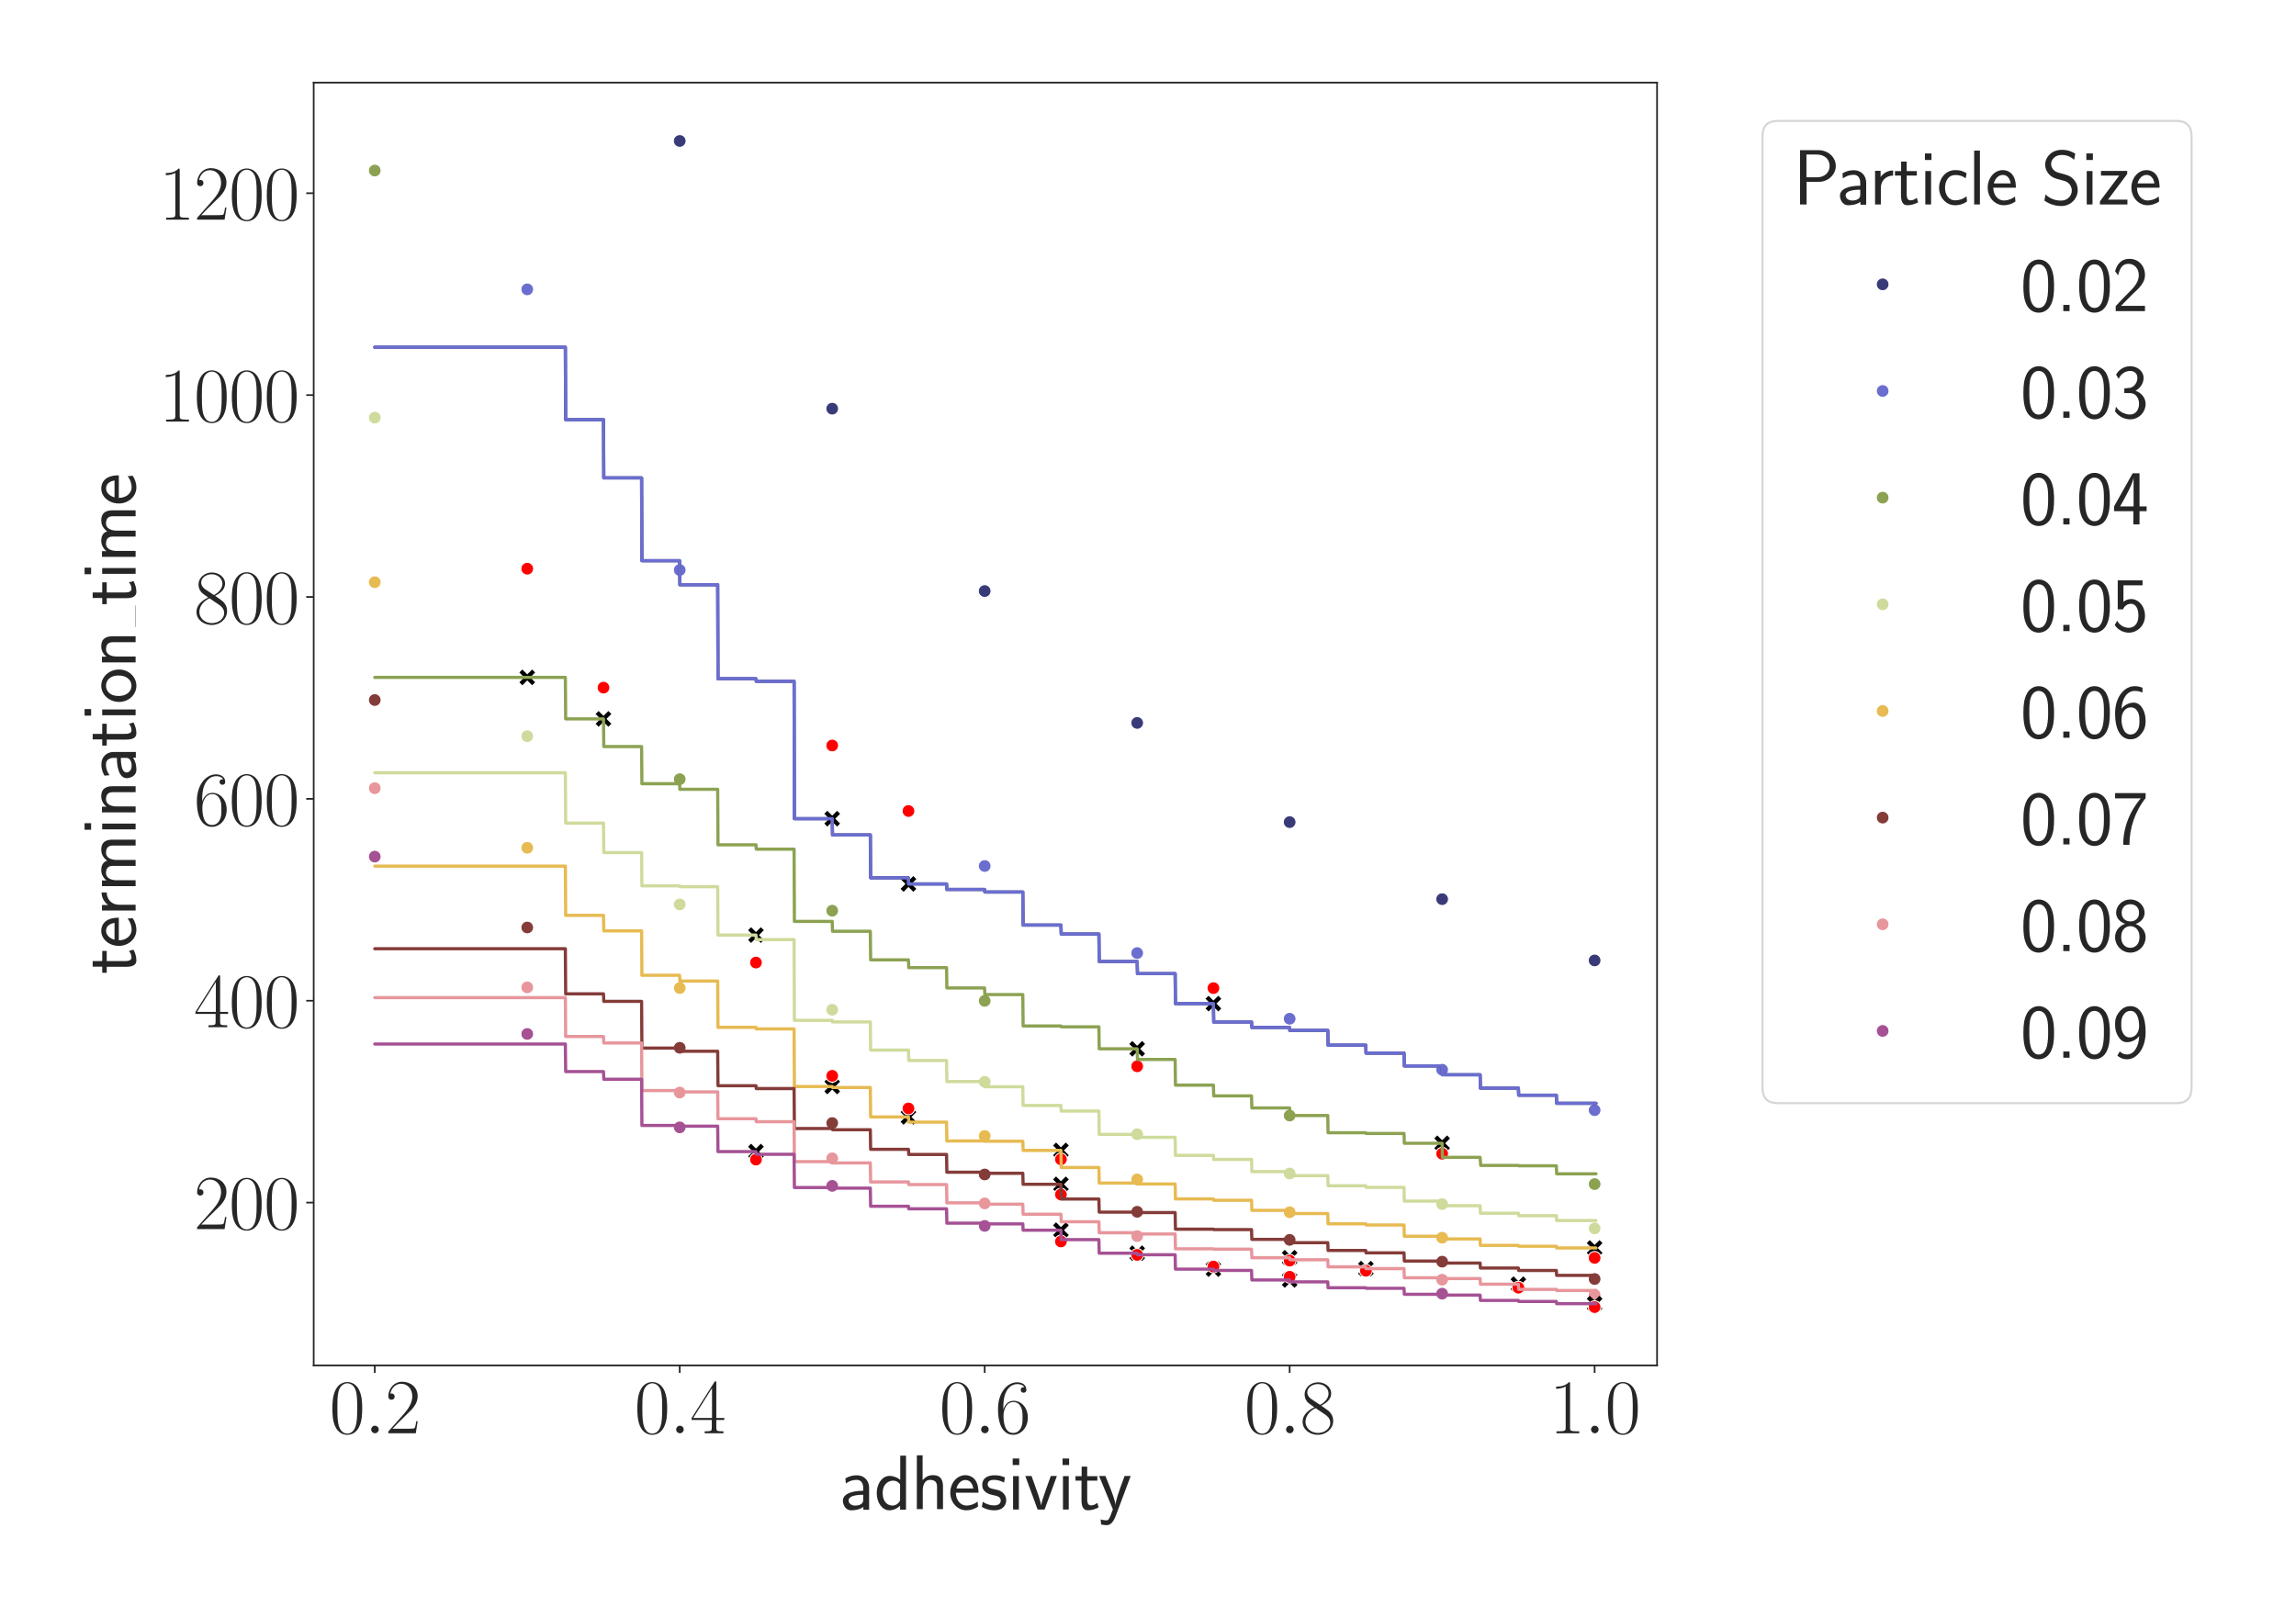 <?xml version="1.0" encoding="utf-8" standalone="no"?>
<!DOCTYPE svg PUBLIC "-//W3C//DTD SVG 1.1//EN"
  "http://www.w3.org/Graphics/SVG/1.1/DTD/svg11.dtd">
<svg xmlns:xlink="http://www.w3.org/1999/xlink" width="1080pt" height="756pt" viewBox="0 0 1080 756" xmlns="http://www.w3.org/2000/svg" version="1.1">
 <defs>
  <style type="text/css">*{stroke-linejoin: round; stroke-linecap: butt}</style>
 </defs>
 <g id="figure_1">
  <g id="patch_1">
   <path d="M 0 756 
L 1080 756 
L 1080 0 
L 0 0 
z
" style="fill: #ffffff"/>
  </g>
  <g id="axes_1">
   <g id="patch_2">
    <path d="M 147.557 642.355 
L 779.451 642.355 
L 779.451 38.88 
L 147.557 38.88 
z
" style="fill: #ffffff"/>
   </g>
   <g id="matplotlib.axis_1">
    <g id="xtick_1">
     <g id="line2d_1">
      <defs>
       <path id="ma4c29bf458" d="M 0 0 
L 0 3.5 
" style="stroke: #262626; stroke-width: 0.8"/>
      </defs>
      <g>
       <use xlink:href="#ma4c29bf458" x="176.279" y="642.355" style="fill: #262626; stroke: #262626; stroke-width: 0.8"/>
      </g>
     </g>
     <g id="text_1">
      <!-- $\mathdefault{0.2}$ -->
      <g style="fill: #262626" transform="translate(154.953 674.261) scale(0.36 -0.36)">
       <defs>
        <path id="CMR17-30" d="M 2688 2025 
C 2688 2416 2682 3080 2413 3591 
C 2176 4039 1798 4198 1466 4198 
C 1158 4198 768 4058 525 3597 
C 269 3118 243 2524 243 2025 
C 243 1661 250 1106 448 619 
C 723 -39 1216 -128 1466 -128 
C 1760 -128 2208 -7 2470 600 
C 2662 1042 2688 1559 2688 2025 
z
M 1466 -26 
C 1056 -26 813 325 723 812 
C 653 1188 653 1738 653 2096 
C 653 2588 653 2997 736 3387 
C 858 3929 1216 4096 1466 4096 
C 1728 4096 2067 3923 2189 3400 
C 2272 3036 2278 2607 2278 2096 
C 2278 1680 2278 1169 2202 792 
C 2067 95 1690 -26 1466 -26 
z
" transform="scale(0.016)"/>
        <path id="CMMI12-3a" d="M 1178 307 
C 1178 492 1024 619 870 619 
C 685 619 557 466 557 313 
C 557 128 710 0 864 0 
C 1050 0 1178 153 1178 307 
z
" transform="scale(0.016)"/>
        <path id="CMR17-32" d="M 2669 989 
L 2554 989 
C 2490 536 2438 459 2413 420 
C 2381 369 1920 369 1830 369 
L 602 369 
C 832 619 1280 1072 1824 1597 
C 2214 1967 2669 2402 2669 3035 
C 2669 3790 2067 4224 1395 4224 
C 691 4224 262 3604 262 3030 
C 262 2780 448 2748 525 2748 
C 589 2748 781 2787 781 3010 
C 781 3207 614 3264 525 3264 
C 486 3264 448 3258 422 3245 
C 544 3790 915 4058 1306 4058 
C 1862 4058 2227 3617 2227 3035 
C 2227 2479 1901 2000 1536 1584 
L 262 146 
L 262 0 
L 2515 0 
L 2669 989 
z
" transform="scale(0.016)"/>
       </defs>
       <use xlink:href="#CMR17-30" transform="scale(0.996)"/>
       <use xlink:href="#CMMI12-3a" transform="translate(45.69 0) scale(0.996)"/>
       <use xlink:href="#CMR17-32" transform="translate(72.788 0) scale(0.996)"/>
      </g>
     </g>
    </g>
    <g id="xtick_2">
     <g id="line2d_2">
      <g>
       <use xlink:href="#ma4c29bf458" x="319.73" y="642.355" style="fill: #262626; stroke: #262626; stroke-width: 0.8"/>
      </g>
     </g>
     <g id="text_2">
      <!-- $\mathdefault{0.4}$ -->
      <g style="fill: #262626" transform="translate(298.404 674.261) scale(0.36 -0.36)">
       <defs>
        <path id="CMR17-34" d="M 2150 4122 
C 2150 4256 2144 4256 2029 4256 
L 128 1254 
L 128 1088 
L 1779 1088 
L 1779 457 
C 1779 224 1766 160 1318 160 
L 1197 160 
L 1197 0 
C 1402 0 1747 0 1965 0 
C 2182 0 2528 0 2733 0 
L 2733 160 
L 2611 160 
C 2163 160 2150 224 2150 457 
L 2150 1088 
L 2803 1088 
L 2803 1254 
L 2150 1254 
L 2150 4122 
z
M 1798 3703 
L 1798 1254 
L 256 1254 
L 1798 3703 
z
" transform="scale(0.016)"/>
       </defs>
       <use xlink:href="#CMR17-30" transform="scale(0.996)"/>
       <use xlink:href="#CMMI12-3a" transform="translate(45.69 0) scale(0.996)"/>
       <use xlink:href="#CMR17-34" transform="translate(72.788 0) scale(0.996)"/>
      </g>
     </g>
    </g>
    <g id="xtick_3">
     <g id="line2d_3">
      <g>
       <use xlink:href="#ma4c29bf458" x="463.181" y="642.355" style="fill: #262626; stroke: #262626; stroke-width: 0.8"/>
      </g>
     </g>
     <g id="text_3">
      <!-- $\mathdefault{0.6}$ -->
      <g style="fill: #262626" transform="translate(441.855 674.261) scale(0.36 -0.36)">
       <defs>
        <path id="CMR17-36" d="M 678 2176 
C 678 3690 1395 4032 1811 4032 
C 1946 4032 2272 4009 2400 3776 
C 2298 3776 2106 3776 2106 3553 
C 2106 3381 2246 3323 2336 3323 
C 2394 3323 2566 3348 2566 3560 
C 2566 3954 2246 4179 1805 4179 
C 1043 4179 243 3390 243 1984 
C 243 253 966 -128 1478 -128 
C 2099 -128 2688 427 2688 1283 
C 2688 2081 2170 2662 1517 2662 
C 1126 2662 838 2407 678 1960 
L 678 2176 
z
M 1478 25 
C 691 25 691 1200 691 1436 
C 691 1896 909 2560 1504 2560 
C 1613 2560 1926 2560 2138 2120 
C 2253 1870 2253 1609 2253 1289 
C 2253 944 2253 690 2118 434 
C 1978 171 1773 25 1478 25 
z
" transform="scale(0.016)"/>
       </defs>
       <use xlink:href="#CMR17-30" transform="scale(0.996)"/>
       <use xlink:href="#CMMI12-3a" transform="translate(45.69 0) scale(0.996)"/>
       <use xlink:href="#CMR17-36" transform="translate(72.788 0) scale(0.996)"/>
      </g>
     </g>
    </g>
    <g id="xtick_4">
     <g id="line2d_4">
      <g>
       <use xlink:href="#ma4c29bf458" x="606.632" y="642.355" style="fill: #262626; stroke: #262626; stroke-width: 0.8"/>
      </g>
     </g>
     <g id="text_4">
      <!-- $\mathdefault{0.8}$ -->
      <g style="fill: #262626" transform="translate(585.306 674.261) scale(0.36 -0.36)">
       <defs>
        <path id="CMR17-38" d="M 1741 2264 
C 2144 2467 2554 2773 2554 3263 
C 2554 3841 1990 4179 1472 4179 
C 890 4179 378 3759 378 3180 
C 378 3021 416 2747 666 2505 
C 730 2442 998 2251 1171 2130 
C 883 1983 211 1634 211 934 
C 211 279 838 -128 1459 -128 
C 2144 -128 2720 362 2720 1010 
C 2720 1590 2330 1857 2074 2029 
L 1741 2264 
z
M 902 2822 
C 851 2854 595 3051 595 3351 
C 595 3739 998 4032 1459 4032 
C 1965 4032 2336 3676 2336 3262 
C 2336 2669 1670 2331 1638 2331 
C 1632 2331 1626 2331 1574 2370 
L 902 2822 
z
M 2080 1519 
C 2176 1449 2483 1240 2483 851 
C 2483 381 2010 25 1472 25 
C 890 25 448 438 448 940 
C 448 1443 838 1862 1280 2060 
L 2080 1519 
z
" transform="scale(0.016)"/>
       </defs>
       <use xlink:href="#CMR17-30" transform="scale(0.996)"/>
       <use xlink:href="#CMMI12-3a" transform="translate(45.69 0) scale(0.996)"/>
       <use xlink:href="#CMR17-38" transform="translate(72.788 0) scale(0.996)"/>
      </g>
     </g>
    </g>
    <g id="xtick_5">
     <g id="line2d_5">
      <g>
       <use xlink:href="#ma4c29bf458" x="750.083" y="642.355" style="fill: #262626; stroke: #262626; stroke-width: 0.8"/>
      </g>
     </g>
     <g id="text_5">
      <!-- $\mathdefault{1.0}$ -->
      <g style="fill: #262626" transform="translate(728.757 674.261) scale(0.36 -0.36)">
       <defs>
        <path id="CMR17-31" d="M 1702 4058 
C 1702 4192 1696 4192 1606 4192 
C 1357 3916 979 3827 621 3827 
C 602 3827 570 3827 563 3808 
C 557 3795 557 3782 557 3648 
C 755 3648 1088 3686 1344 3839 
L 1344 461 
C 1344 236 1331 160 781 160 
L 589 160 
L 589 0 
C 896 0 1216 0 1523 0 
C 1830 0 2150 0 2458 0 
L 2458 160 
L 2266 160 
C 1715 160 1702 230 1702 458 
L 1702 4058 
z
" transform="scale(0.016)"/>
       </defs>
       <use xlink:href="#CMR17-31" transform="scale(0.996)"/>
       <use xlink:href="#CMMI12-3a" transform="translate(45.69 0) scale(0.996)"/>
       <use xlink:href="#CMR17-30" transform="translate(72.788 0) scale(0.996)"/>
      </g>
     </g>
    </g>
    <g id="text_6">
     <!-- adhesivity -->
     <g style="fill: #262626" transform="translate(395.019 710.144) scale(0.36 -0.36)">
      <defs>
       <path id="CMSS17-61" d="M 2406 1791 
C 2406 2392 1978 2808 1402 2808 
C 1120 2808 813 2757 461 2553 
L 499 2135 
C 659 2248 934 2432 1395 2432 
C 1722 2432 1920 2180 1920 1782 
L 1920 1536 
C 896 1536 256 1238 256 726 
C 256 461 416 -64 947 -64 
C 1043 -64 1562 -64 1933 217 
L 1933 -19 
L 2406 -19 
L 2406 1791 
z
M 1920 816 
C 1920 701 1920 548 1728 434 
C 1562 325 1350 325 1261 325 
C 941 325 723 511 723 744 
C 723 1211 1722 1211 1920 1211 
L 1920 816 
z
" transform="scale(0.016)"/>
       <path id="CMSS17-64" d="M 2611 4416 
L 2138 4416 
L 2138 2438 
C 1939 2603 1613 2756 1254 2756 
C 672 2756 211 2131 211 1347 
C 211 562 666 -64 1235 -64 
C 1677 -64 1971 172 2125 306 
L 2125 -13 
L 2611 -13 
L 2611 4416 
z
M 2125 836 
C 2125 747 2125 653 1926 482 
C 1798 375 1645 325 1498 325 
C 1152 325 698 576 698 1340 
C 698 2134 1210 2368 1562 2368 
C 1798 2368 1990 2254 2125 2065 
L 2125 836 
z
" transform="scale(0.016)"/>
       <path id="CMSS17-68" d="M 2618 1891 
C 2618 2292 2522 2820 1798 2820 
C 1395 2820 1133 2623 947 2407 
L 947 4448 
L 474 4448 
L 474 32 
L 960 32 
L 960 1573 
C 960 1973 1114 2432 1549 2432 
C 2112 2432 2131 2056 2131 1839 
L 2131 32 
L 2618 32 
L 2618 1891 
z
" transform="scale(0.016)"/>
       <path id="CMSS17-65" d="M 2502 1377 
C 2502 1590 2490 2003 2285 2345 
C 2061 2713 1696 2816 1421 2816 
C 755 2816 192 2188 192 1375 
C 192 582 774 -64 1510 -64 
C 1798 -64 2150 19 2470 248 
C 2470 274 2458 414 2451 420 
C 2451 433 2432 630 2432 656 
C 2125 407 1773 325 1517 325 
C 1107 325 666 667 646 1377 
L 2502 1377 
z
M 698 1728 
C 781 2084 1062 2421 1421 2421 
C 1517 2421 1965 2421 2080 1728 
L 698 1728 
z
" transform="scale(0.016)"/>
       <path id="CMSS17-73" d="M 2061 2627 
C 1683 2807 1389 2807 1197 2807 
C 742 2807 198 2648 198 2003 
C 198 1359 902 1218 1094 1179 
C 1389 1122 1715 1058 1715 740 
C 1715 337 1254 337 1171 337 
C 915 337 563 407 243 638 
L 166 210 
C 531 0 883 -64 1178 -64 
C 1965 -64 2163 416 2163 781 
C 2163 1094 1984 1305 1862 1401 
C 1651 1568 1574 1587 1050 1696 
C 960 1709 646 1779 646 2066 
C 646 2432 1050 2432 1139 2432 
C 1555 2432 1811 2303 1984 2208 
L 2061 2627 
z
" transform="scale(0.016)"/>
       <path id="CMSS17-69" d="M 979 4183 
L 442 4183 
L 442 3648 
L 979 3648 
L 979 4183 
z
M 947 2739 
L 474 2739 
L 474 0 
L 947 0 
L 947 2739 
z
" transform="scale(0.016)"/>
       <path id="CMSS17-76" d="M 2675 2752 
L 2176 2752 
L 1747 1556 
C 1613 1165 1421 627 1389 352 
L 1382 352 
C 1370 468 1318 634 1286 749 
C 1248 890 1197 1056 1158 1172 
L 595 2752 
L 83 2752 
L 1094 0 
L 1664 0 
L 2675 2752 
z
" transform="scale(0.016)"/>
       <path id="CMSS17-74" d="M 1069 2368 
L 1901 2368 
L 1901 2737 
L 1069 2737 
L 1069 3520 
L 614 3520 
L 614 2737 
L 109 2737 
L 109 2368 
L 602 2368 
L 602 749 
C 602 384 685 -64 1107 -64 
C 1427 -64 1722 25 2003 172 
L 1901 548 
C 1747 414 1562 337 1363 337 
C 1082 337 1069 696 1069 856 
L 1069 2368 
z
" transform="scale(0.016)"/>
       <path id="CMSS17-79" d="M 2675 2752 
L 2176 2752 
C 1632 1294 1446 702 1434 383 
L 1427 383 
C 1408 696 1126 1460 902 2007 
L 602 2752 
L 83 2752 
L 1216 13 
C 1146 -178 1043 -465 1011 -529 
C 870 -885 774 -885 672 -885 
C 646 -885 442 -885 211 -809 
L 250 -1229 
C 410 -1261 570 -1280 685 -1280 
C 845 -1280 1165 -1280 1459 -497 
L 2675 2752 
z
" transform="scale(0.016)"/>
      </defs>
      <use xlink:href="#CMSS17-61" transform="scale(0.996)"/>
      <use xlink:href="#CMSS17-64" transform="translate(44.922 0) scale(0.996)"/>
      <use xlink:href="#CMSS17-68" transform="translate(93.127 0) scale(0.996)"/>
      <use xlink:href="#CMSS17-65" transform="translate(141.332 0) scale(0.996)"/>
      <use xlink:href="#CMSS17-73" transform="translate(182.971 0) scale(0.996)"/>
      <use xlink:href="#CMSS17-69" transform="translate(218.884 0) scale(0.996)"/>
      <use xlink:href="#CMSS17-76" transform="translate(241.065 0) scale(0.996)"/>
      <use xlink:href="#CMSS17-69" transform="translate(284.065 0) scale(0.996)"/>
      <use xlink:href="#CMSS17-74" transform="translate(306.246 0) scale(0.996)"/>
      <use xlink:href="#CMSS17-79" transform="translate(337.475 0) scale(0.996)"/>
     </g>
    </g>
   </g>
   <g id="matplotlib.axis_2">
    <g id="ytick_1">
     <g id="line2d_6">
      <defs>
       <path id="mdff66b51a4" d="M 0 0 
L -3.5 0 
" style="stroke: #262626; stroke-width: 0.8"/>
      </defs>
      <g>
       <use xlink:href="#mdff66b51a4" x="147.557" y="565.755" style="fill: #262626; stroke: #262626; stroke-width: 0.8"/>
      </g>
     </g>
     <g id="text_7">
      <!-- $\mathdefault{200}$ -->
      <g style="fill: #262626" transform="translate(91.211 578.208) scale(0.36 -0.36)">
       <use xlink:href="#CMR17-32" transform="scale(0.996)"/>
       <use xlink:href="#CMR17-30" transform="translate(45.69 0) scale(0.996)"/>
       <use xlink:href="#CMR17-30" transform="translate(91.381 0) scale(0.996)"/>
      </g>
     </g>
    </g>
    <g id="ytick_2">
     <g id="line2d_7">
      <g>
       <use xlink:href="#mdff66b51a4" x="147.557" y="470.782" style="fill: #262626; stroke: #262626; stroke-width: 0.8"/>
      </g>
     </g>
     <g id="text_8">
      <!-- $\mathdefault{400}$ -->
      <g style="fill: #262626" transform="translate(91.211 483.235) scale(0.36 -0.36)">
       <use xlink:href="#CMR17-34" transform="scale(0.996)"/>
       <use xlink:href="#CMR17-30" transform="translate(45.69 0) scale(0.996)"/>
       <use xlink:href="#CMR17-30" transform="translate(91.381 0) scale(0.996)"/>
      </g>
     </g>
    </g>
    <g id="ytick_3">
     <g id="line2d_8">
      <g>
       <use xlink:href="#mdff66b51a4" x="147.557" y="375.809" style="fill: #262626; stroke: #262626; stroke-width: 0.8"/>
      </g>
     </g>
     <g id="text_9">
      <!-- $\mathdefault{600}$ -->
      <g style="fill: #262626" transform="translate(91.211 388.262) scale(0.36 -0.36)">
       <use xlink:href="#CMR17-36" transform="scale(0.996)"/>
       <use xlink:href="#CMR17-30" transform="translate(45.69 0) scale(0.996)"/>
       <use xlink:href="#CMR17-30" transform="translate(91.381 0) scale(0.996)"/>
      </g>
     </g>
    </g>
    <g id="ytick_4">
     <g id="line2d_9">
      <g>
       <use xlink:href="#mdff66b51a4" x="147.557" y="280.835" style="fill: #262626; stroke: #262626; stroke-width: 0.8"/>
      </g>
     </g>
     <g id="text_10">
      <!-- $\mathdefault{800}$ -->
      <g style="fill: #262626" transform="translate(91.211 293.289) scale(0.36 -0.36)">
       <use xlink:href="#CMR17-38" transform="scale(0.996)"/>
       <use xlink:href="#CMR17-30" transform="translate(45.69 0) scale(0.996)"/>
       <use xlink:href="#CMR17-30" transform="translate(91.381 0) scale(0.996)"/>
      </g>
     </g>
    </g>
    <g id="ytick_5">
     <g id="line2d_10">
      <g>
       <use xlink:href="#mdff66b51a4" x="147.557" y="185.862" style="fill: #262626; stroke: #262626; stroke-width: 0.8"/>
      </g>
     </g>
     <g id="text_11">
      <!-- $\mathdefault{1000}$ -->
      <g style="fill: #262626" transform="translate(74.763 198.316) scale(0.36 -0.36)">
       <use xlink:href="#CMR17-31" transform="scale(0.996)"/>
       <use xlink:href="#CMR17-30" transform="translate(45.69 0) scale(0.996)"/>
       <use xlink:href="#CMR17-30" transform="translate(91.381 0) scale(0.996)"/>
       <use xlink:href="#CMR17-30" transform="translate(137.071 0) scale(0.996)"/>
      </g>
     </g>
    </g>
    <g id="ytick_6">
     <g id="line2d_11">
      <g>
       <use xlink:href="#mdff66b51a4" x="147.557" y="90.889" style="fill: #262626; stroke: #262626; stroke-width: 0.8"/>
      </g>
     </g>
     <g id="text_12">
      <!-- $\mathdefault{1200}$ -->
      <g style="fill: #262626" transform="translate(74.763 103.342) scale(0.36 -0.36)">
       <use xlink:href="#CMR17-31" transform="scale(0.996)"/>
       <use xlink:href="#CMR17-32" transform="translate(45.69 0) scale(0.996)"/>
       <use xlink:href="#CMR17-30" transform="translate(91.381 0) scale(0.996)"/>
       <use xlink:href="#CMR17-30" transform="translate(137.071 0) scale(0.996)"/>
      </g>
     </g>
    </g>
    <g id="text_13">
     <!-- termination_time -->
     <g style="fill: #262626" transform="translate(63.787 458.263) rotate(-90) scale(0.36 -0.36)">
      <defs>
       <path id="CMSS17-72" d="M 954 1363 
C 954 1965 1395 2368 1958 2368 
L 1958 2789 
C 1549 2789 1165 2585 934 2253 
L 934 2758 
L 480 2758 
L 480 0 
L 954 0 
L 954 1363 
z
" transform="scale(0.016)"/>
       <path id="CMSS17-6d" d="M 4288 1877 
C 4288 2308 4179 2816 3462 2816 
C 2982 2816 2694 2516 2566 2331 
C 2451 2670 2182 2816 1798 2816 
C 1363 2816 1088 2568 941 2389 
L 941 2758 
L 474 2758 
L 474 0 
L 960 0 
L 960 1559 
C 960 1939 1101 2428 1555 2428 
C 2138 2428 2138 2016 2138 1829 
L 2138 0 
L 2624 0 
L 2624 1559 
C 2624 1939 2765 2428 3219 2428 
C 3802 2428 3802 2016 3802 1829 
L 3802 0 
L 4288 0 
L 4288 1877 
z
" transform="scale(0.016)"/>
       <path id="CMSS17-6e" d="M 2618 1877 
C 2618 2283 2522 2816 1798 2816 
C 1389 2816 1120 2606 941 2389 
L 941 2758 
L 474 2758 
L 474 0 
L 960 0 
L 960 1559 
C 960 1964 1114 2428 1549 2428 
C 2112 2428 2131 2048 2131 1829 
L 2131 0 
L 2618 0 
L 2618 1877 
z
" transform="scale(0.016)"/>
       <path id="CMSS17-6f" d="M 2829 1356 
C 2829 2176 2221 2816 1504 2816 
C 768 2816 173 2157 173 1356 
C 173 544 787 -64 1498 -64 
C 2227 -64 2829 563 2829 1356 
z
M 1504 337 
C 1050 337 659 709 659 1408 
C 659 2151 1114 2427 1498 2427 
C 1914 2427 2342 2126 2342 1408 
C 2342 683 1926 337 1504 337 
z
" transform="scale(0.016)"/>
      </defs>
      <use xlink:href="#CMSS17-74" transform="scale(0.996)"/>
      <use xlink:href="#CMSS17-65" transform="translate(33.832 0) scale(0.996)"/>
      <use xlink:href="#CMSS17-72" transform="translate(75.47 0) scale(0.996)"/>
      <use xlink:href="#CMSS17-6d" transform="translate(107.38 0) scale(0.996)"/>
      <use xlink:href="#CMSS17-69" transform="translate(181.609 0) scale(0.996)"/>
      <use xlink:href="#CMSS17-6e" transform="translate(203.79 0) scale(0.996)"/>
      <use xlink:href="#CMSS17-61" transform="translate(251.995 0) scale(0.996)"/>
      <use xlink:href="#CMSS17-74" transform="translate(296.917 0) scale(0.996)"/>
      <use xlink:href="#CMSS17-69" transform="translate(330.749 0) scale(0.996)"/>
      <use xlink:href="#CMSS17-6f" transform="translate(352.929 0) scale(0.996)"/>
      <use xlink:href="#CMSS17-6e" transform="translate(399.773 0) scale(0.996)"/>
      <use xlink:href="#CMSS17-74" transform="translate(481.705 0) scale(0.996)"/>
      <use xlink:href="#CMSS17-69" transform="translate(515.537 0) scale(0.996)"/>
      <use xlink:href="#CMSS17-6d" transform="translate(537.718 0) scale(0.996)"/>
      <use xlink:href="#CMSS17-65" transform="translate(611.947 0) scale(0.996)"/>
      <path d="M 453.599 0 
L 481.705 0 
L 481.705 0.399 
L 453.599 0.399 
L 453.599 0 
z
"/>
     </g>
    </g>
   </g>
   <g id="PathCollection_1">
    <defs>
     <path id="C0_0_aec7e309dc" d="M 0 3 
C 0.796 3 1.559 2.684 2.121 2.121 
C 2.684 1.559 3 0.796 3 -0 
C 3 -0.796 2.684 -1.559 2.121 -2.121 
C 1.559 -2.684 0.796 -3 0 -3 
C -0.796 -3 -1.559 -2.684 -2.121 -2.121 
C -2.684 -1.559 -3 -0.796 -3 0 
C -3 0.796 -2.684 1.559 -2.121 2.121 
C -1.559 2.684 -0.796 3 0 3 
z
"/>
    </defs>
    <g clip-path="url(#p97cae53dbd)">
     <use xlink:href="#C0_0_aec7e309dc" x="606.632" y="524.806" style="fill: #8ca252; stroke: #ffffff; stroke-width: 0.48"/>
    </g>
    <g clip-path="url(#p97cae53dbd)">
     <use xlink:href="#C0_0_aec7e309dc" x="248.005" y="267.536" style="fill: #8ca252; stroke: #ffffff; stroke-width: 0.48"/>
    </g>
    <g clip-path="url(#p97cae53dbd)">
     <use xlink:href="#C0_0_aec7e309dc" x="248.005" y="346.339" style="fill: #cedb9c; stroke: #ffffff; stroke-width: 0.48"/>
    </g>
    <g clip-path="url(#p97cae53dbd)">
     <use xlink:href="#C0_0_aec7e309dc" x="606.632" y="552.08" style="fill: #cedb9c; stroke: #ffffff; stroke-width: 0.48"/>
    </g>
    <g clip-path="url(#p97cae53dbd)">
     <use xlink:href="#C0_0_aec7e309dc" x="606.632" y="583.292" style="fill: #843c39; stroke: #ffffff; stroke-width: 0.48"/>
    </g>
    <g clip-path="url(#p97cae53dbd)">
     <use xlink:href="#C0_0_aec7e309dc" x="248.005" y="436.328" style="fill: #843c39; stroke: #ffffff; stroke-width: 0.48"/>
    </g>
    <g clip-path="url(#p97cae53dbd)">
     <use xlink:href="#C0_0_aec7e309dc" x="678.358" y="423.003" style="fill: #393b79; stroke: #ffffff; stroke-width: 0.48"/>
    </g>
    <g clip-path="url(#p97cae53dbd)">
     <use xlink:href="#C0_0_aec7e309dc" x="750.083" y="614.924" style="fill: #a55194; stroke: #ffffff; stroke-width: 0.48"/>
    </g>
    <g clip-path="url(#p97cae53dbd)">
     <use xlink:href="#C0_0_aec7e309dc" x="678.358" y="503.252" style="fill: #6b6ecf; stroke: #ffffff; stroke-width: 0.48"/>
    </g>
    <g clip-path="url(#p97cae53dbd)">
     <use xlink:href="#C0_0_aec7e309dc" x="248.005" y="398.831" style="fill: #e7ba52; stroke: #ffffff; stroke-width: 0.48"/>
    </g>
    <g clip-path="url(#p97cae53dbd)">
     <use xlink:href="#C0_0_aec7e309dc" x="606.632" y="570.291" style="fill: #e7ba52; stroke: #ffffff; stroke-width: 0.48"/>
    </g>
    <g clip-path="url(#p97cae53dbd)">
     <use xlink:href="#C0_0_aec7e309dc" x="750.083" y="609.147" style="fill: #e7969c; stroke: #ffffff; stroke-width: 0.48"/>
    </g>
    <g clip-path="url(#p97cae53dbd)">
     <use xlink:href="#C0_0_aec7e309dc" x="248.005" y="136.124" style="fill: #6b6ecf; stroke: #ffffff; stroke-width: 0.48"/>
    </g>
    <g clip-path="url(#p97cae53dbd)">
     <use xlink:href="#C0_0_aec7e309dc" x="678.358" y="582.275" style="fill: #e7ba52; stroke: #ffffff; stroke-width: 0.48"/>
    </g>
    <g clip-path="url(#p97cae53dbd)">
     <use xlink:href="#C0_0_aec7e309dc" x="176.279" y="273.903" style="fill: #e7ba52; stroke: #ffffff; stroke-width: 0.48"/>
    </g>
    <g clip-path="url(#p97cae53dbd)">
     <use xlink:href="#C0_0_aec7e309dc" x="606.632" y="479.257" style="fill: #6b6ecf; stroke: #ffffff; stroke-width: 0.48"/>
    </g>
    <g clip-path="url(#p97cae53dbd)">
     <use xlink:href="#C0_0_aec7e309dc" x="606.632" y="386.755" style="fill: #393b79; stroke: #ffffff; stroke-width: 0.48"/>
    </g>
    <g clip-path="url(#p97cae53dbd)">
     <use xlink:href="#C0_0_aec7e309dc" x="176.279" y="329.32" style="fill: #843c39; stroke: #ffffff; stroke-width: 0.48"/>
    </g>
    <g clip-path="url(#p97cae53dbd)">
     <use xlink:href="#C0_0_aec7e309dc" x="678.358" y="593.543" style="fill: #843c39; stroke: #ffffff; stroke-width: 0.48"/>
    </g>
    <g clip-path="url(#p97cae53dbd)">
     <use xlink:href="#C0_0_aec7e309dc" x="678.358" y="566.457" style="fill: #cedb9c; stroke: #ffffff; stroke-width: 0.48"/>
    </g>
    <g clip-path="url(#p97cae53dbd)">
     <use xlink:href="#C0_0_aec7e309dc" x="176.279" y="196.463" style="fill: #cedb9c; stroke: #ffffff; stroke-width: 0.48"/>
    </g>
    <g clip-path="url(#p97cae53dbd)">
     <use xlink:href="#C0_0_aec7e309dc" x="176.279" y="80.239" style="fill: #8ca252; stroke: #ffffff; stroke-width: 0.48"/>
    </g>
    <g clip-path="url(#p97cae53dbd)">
     <use xlink:href="#C0_0_aec7e309dc" x="678.358" y="542.746" style="fill: #8ca252; stroke: #ffffff; stroke-width: 0.48"/>
    </g>
    <g clip-path="url(#p97cae53dbd)">
     <use xlink:href="#C0_0_aec7e309dc" x="750.083" y="557.041" style="fill: #8ca252; stroke: #ffffff; stroke-width: 0.48"/>
    </g>
    <g clip-path="url(#p97cae53dbd)">
     <use xlink:href="#C0_0_aec7e309dc" x="750.083" y="577.892" style="fill: #cedb9c; stroke: #ffffff; stroke-width: 0.48"/>
    </g>
    <g clip-path="url(#p97cae53dbd)">
     <use xlink:href="#C0_0_aec7e309dc" x="750.083" y="601.708" style="fill: #843c39; stroke: #ffffff; stroke-width: 0.48"/>
    </g>
    <g clip-path="url(#p97cae53dbd)">
     <use xlink:href="#C0_0_aec7e309dc" x="606.632" y="600.651" style="fill: #a55194; stroke: #ffffff; stroke-width: 0.48"/>
    </g>
    <g clip-path="url(#p97cae53dbd)">
     <use xlink:href="#C0_0_aec7e309dc" x="248.005" y="486.411" style="fill: #a55194; stroke: #ffffff; stroke-width: 0.48"/>
    </g>
    <g clip-path="url(#p97cae53dbd)">
     <use xlink:href="#C0_0_aec7e309dc" x="750.083" y="591.758" style="fill: #e7ba52; stroke: #ffffff; stroke-width: 0.48"/>
    </g>
    <g clip-path="url(#p97cae53dbd)">
     <use xlink:href="#C0_0_aec7e309dc" x="248.005" y="464.488" style="fill: #e7969c; stroke: #ffffff; stroke-width: 0.48"/>
    </g>
    <g clip-path="url(#p97cae53dbd)">
     <use xlink:href="#C0_0_aec7e309dc" x="606.632" y="593.057" style="fill: #e7969c; stroke: #ffffff; stroke-width: 0.48"/>
    </g>
    <g clip-path="url(#p97cae53dbd)">
     <use xlink:href="#C0_0_aec7e309dc" x="678.358" y="602.031" style="fill: #e7969c; stroke: #ffffff; stroke-width: 0.48"/>
    </g>
    <g clip-path="url(#p97cae53dbd)">
     <use xlink:href="#C0_0_aec7e309dc" x="176.279" y="370.792" style="fill: #e7969c; stroke: #ffffff; stroke-width: 0.48"/>
    </g>
    <g clip-path="url(#p97cae53dbd)">
     <use xlink:href="#C0_0_aec7e309dc" x="750.083" y="522.273" style="fill: #6b6ecf; stroke: #ffffff; stroke-width: 0.48"/>
    </g>
    <g clip-path="url(#p97cae53dbd)">
     <use xlink:href="#C0_0_aec7e309dc" x="176.279" y="402.996" style="fill: #a55194; stroke: #ffffff; stroke-width: 0.48"/>
    </g>
    <g clip-path="url(#p97cae53dbd)">
     <use xlink:href="#C0_0_aec7e309dc" x="678.358" y="608.603" style="fill: #a55194; stroke: #ffffff; stroke-width: 0.48"/>
    </g>
    <g clip-path="url(#p97cae53dbd)">
     <use xlink:href="#C0_0_aec7e309dc" x="750.083" y="451.828" style="fill: #393b79; stroke: #ffffff; stroke-width: 0.48"/>
    </g>
    <g clip-path="url(#p97cae53dbd)">
     <use xlink:href="#C0_0_aec7e309dc" x="391.456" y="506.115" style="fill: #e7ba52; stroke: #ffffff; stroke-width: 0.48"/>
    </g>
    <g clip-path="url(#p97cae53dbd)">
     <use xlink:href="#C0_0_aec7e309dc" x="319.73" y="268.163" style="fill: #6b6ecf; stroke: #ffffff; stroke-width: 0.48"/>
    </g>
    <g clip-path="url(#p97cae53dbd)">
     <use xlink:href="#C0_0_aec7e309dc" x="463.181" y="576.718" style="fill: #a55194; stroke: #ffffff; stroke-width: 0.48"/>
    </g>
    <g clip-path="url(#p97cae53dbd)">
     <use xlink:href="#C0_0_aec7e309dc" x="319.73" y="66.311" style="fill: #393b79; stroke: #ffffff; stroke-width: 0.48"/>
    </g>
    <g clip-path="url(#p97cae53dbd)">
     <use xlink:href="#C0_0_aec7e309dc" x="391.456" y="528.325" style="fill: #843c39; stroke: #ffffff; stroke-width: 0.48"/>
    </g>
    <g clip-path="url(#p97cae53dbd)">
     <use xlink:href="#C0_0_aec7e309dc" x="463.181" y="566.132" style="fill: #e7969c; stroke: #ffffff; stroke-width: 0.48"/>
    </g>
    <g clip-path="url(#p97cae53dbd)">
     <use xlink:href="#C0_0_aec7e309dc" x="391.456" y="475.039" style="fill: #cedb9c; stroke: #ffffff; stroke-width: 0.48"/>
    </g>
    <g clip-path="url(#p97cae53dbd)">
     <use xlink:href="#C0_0_aec7e309dc" x="391.456" y="428.434" style="fill: #8ca252; stroke: #ffffff; stroke-width: 0.48"/>
    </g>
    <g clip-path="url(#p97cae53dbd)">
     <use xlink:href="#C0_0_aec7e309dc" x="319.73" y="366.559" style="fill: #8ca252; stroke: #ffffff; stroke-width: 0.48"/>
    </g>
    <g clip-path="url(#p97cae53dbd)">
     <use xlink:href="#C0_0_aec7e309dc" x="319.73" y="425.477" style="fill: #cedb9c; stroke: #ffffff; stroke-width: 0.48"/>
    </g>
    <g clip-path="url(#p97cae53dbd)">
     <use xlink:href="#C0_0_aec7e309dc" x="534.907" y="581.507" style="fill: #e7969c; stroke: #ffffff; stroke-width: 0.48"/>
    </g>
    <g clip-path="url(#p97cae53dbd)">
     <use xlink:href="#C0_0_aec7e309dc" x="319.73" y="492.916" style="fill: #843c39; stroke: #ffffff; stroke-width: 0.48"/>
    </g>
    <g clip-path="url(#p97cae53dbd)">
     <use xlink:href="#C0_0_aec7e309dc" x="391.456" y="192.248" style="fill: #393b79; stroke: #ffffff; stroke-width: 0.48"/>
    </g>
    <g clip-path="url(#p97cae53dbd)">
     <use xlink:href="#C0_0_aec7e309dc" x="534.907" y="590.354" style="fill: #a55194; stroke: #ffffff; stroke-width: 0.48"/>
    </g>
    <g clip-path="url(#p97cae53dbd)">
     <use xlink:href="#C0_0_aec7e309dc" x="391.456" y="350.721" style="fill: #6b6ecf; stroke: #ffffff; stroke-width: 0.48"/>
    </g>
    <g clip-path="url(#p97cae53dbd)">
     <use xlink:href="#C0_0_aec7e309dc" x="319.73" y="464.819" style="fill: #e7ba52; stroke: #ffffff; stroke-width: 0.48"/>
    </g>
    <g clip-path="url(#p97cae53dbd)">
     <use xlink:href="#C0_0_aec7e309dc" x="534.907" y="340.091" style="fill: #393b79; stroke: #ffffff; stroke-width: 0.48"/>
    </g>
    <g clip-path="url(#p97cae53dbd)">
     <use xlink:href="#C0_0_aec7e309dc" x="463.181" y="552.519" style="fill: #843c39; stroke: #ffffff; stroke-width: 0.48"/>
    </g>
    <g clip-path="url(#p97cae53dbd)">
     <use xlink:href="#C0_0_aec7e309dc" x="391.456" y="544.935" style="fill: #e7969c; stroke: #ffffff; stroke-width: 0.48"/>
    </g>
    <g clip-path="url(#p97cae53dbd)">
     <use xlink:href="#C0_0_aec7e309dc" x="463.181" y="534.41" style="fill: #e7ba52; stroke: #ffffff; stroke-width: 0.48"/>
    </g>
    <g clip-path="url(#p97cae53dbd)">
     <use xlink:href="#C0_0_aec7e309dc" x="534.907" y="448.359" style="fill: #6b6ecf; stroke: #ffffff; stroke-width: 0.48"/>
    </g>
    <g clip-path="url(#p97cae53dbd)">
     <use xlink:href="#C0_0_aec7e309dc" x="391.456" y="557.884" style="fill: #a55194; stroke: #ffffff; stroke-width: 0.48"/>
    </g>
    <g clip-path="url(#p97cae53dbd)">
     <use xlink:href="#C0_0_aec7e309dc" x="463.181" y="470.847" style="fill: #8ca252; stroke: #ffffff; stroke-width: 0.48"/>
    </g>
    <g clip-path="url(#p97cae53dbd)">
     <use xlink:href="#C0_0_aec7e309dc" x="463.181" y="508.939" style="fill: #cedb9c; stroke: #ffffff; stroke-width: 0.48"/>
    </g>
    <g clip-path="url(#p97cae53dbd)">
     <use xlink:href="#C0_0_aec7e309dc" x="534.907" y="533.575" style="fill: #cedb9c; stroke: #ffffff; stroke-width: 0.48"/>
    </g>
    <g clip-path="url(#p97cae53dbd)">
     <use xlink:href="#C0_0_aec7e309dc" x="534.907" y="501.629" style="fill: #8ca252; stroke: #ffffff; stroke-width: 0.48"/>
    </g>
    <g clip-path="url(#p97cae53dbd)">
     <use xlink:href="#C0_0_aec7e309dc" x="319.73" y="530.359" style="fill: #a55194; stroke: #ffffff; stroke-width: 0.48"/>
    </g>
    <g clip-path="url(#p97cae53dbd)">
     <use xlink:href="#C0_0_aec7e309dc" x="463.181" y="407.407" style="fill: #6b6ecf; stroke: #ffffff; stroke-width: 0.48"/>
    </g>
    <g clip-path="url(#p97cae53dbd)">
     <use xlink:href="#C0_0_aec7e309dc" x="534.907" y="554.863" style="fill: #e7ba52; stroke: #ffffff; stroke-width: 0.48"/>
    </g>
    <g clip-path="url(#p97cae53dbd)">
     <use xlink:href="#C0_0_aec7e309dc" x="319.73" y="513.986" style="fill: #e7969c; stroke: #ffffff; stroke-width: 0.48"/>
    </g>
    <g clip-path="url(#p97cae53dbd)">
     <use xlink:href="#C0_0_aec7e309dc" x="534.907" y="570.078" style="fill: #843c39; stroke: #ffffff; stroke-width: 0.48"/>
    </g>
    <g clip-path="url(#p97cae53dbd)">
     <use xlink:href="#C0_0_aec7e309dc" x="463.181" y="278.058" style="fill: #393b79; stroke: #ffffff; stroke-width: 0.48"/>
    </g>
   </g>
   <g id="PathCollection_2">
    <defs>
     <path id="m9c5459b66f" d="M -3 3 
L 3 -3 
M -3 -3 
L 3 3 
" style="stroke: #000000; stroke-width: 2"/>
    </defs>
    <g clip-path="url(#p97cae53dbd)">
     <use xlink:href="#m9c5459b66f" x="355.593" y="439.904" style="stroke: #000000; stroke-width: 2"/>
     <use xlink:href="#m9c5459b66f" x="606.632" y="591.681" style="stroke: #000000; stroke-width: 2"/>
     <use xlink:href="#m9c5459b66f" x="248.005" y="318.672" style="stroke: #000000; stroke-width: 2"/>
     <use xlink:href="#m9c5459b66f" x="570.77" y="597.053" style="stroke: #000000; stroke-width: 2"/>
     <use xlink:href="#m9c5459b66f" x="642.495" y="596.808" style="stroke: #000000; stroke-width: 2"/>
     <use xlink:href="#m9c5459b66f" x="714.22" y="604.137" style="stroke: #000000; stroke-width: 2"/>
     <use xlink:href="#m9c5459b66f" x="750.083" y="613.293" style="stroke: #000000; stroke-width: 2"/>
     <use xlink:href="#m9c5459b66f" x="606.632" y="602.14" style="stroke: #000000; stroke-width: 2"/>
     <use xlink:href="#m9c5459b66f" x="427.319" y="525.456" style="stroke: #000000; stroke-width: 2"/>
     <use xlink:href="#m9c5459b66f" x="283.868" y="338.194" style="stroke: #000000; stroke-width: 2"/>
     <use xlink:href="#m9c5459b66f" x="391.456" y="511.133" style="stroke: #000000; stroke-width: 2"/>
     <use xlink:href="#m9c5459b66f" x="570.77" y="472.143" style="stroke: #000000; stroke-width: 2"/>
     <use xlink:href="#m9c5459b66f" x="391.456" y="385.139" style="stroke: #000000; stroke-width: 2"/>
     <use xlink:href="#m9c5459b66f" x="499.044" y="578.728" style="stroke: #000000; stroke-width: 2"/>
     <use xlink:href="#m9c5459b66f" x="534.907" y="493.412" style="stroke: #000000; stroke-width: 2"/>
     <use xlink:href="#m9c5459b66f" x="355.593" y="541.757" style="stroke: #000000; stroke-width: 2"/>
     <use xlink:href="#m9c5459b66f" x="534.907" y="589.553" style="stroke: #000000; stroke-width: 2"/>
     <use xlink:href="#m9c5459b66f" x="427.319" y="415.848" style="stroke: #000000; stroke-width: 2"/>
     <use xlink:href="#m9c5459b66f" x="499.044" y="557.149" style="stroke: #000000; stroke-width: 2"/>
     <use xlink:href="#m9c5459b66f" x="750.083" y="587.1" style="stroke: #000000; stroke-width: 2"/>
     <use xlink:href="#m9c5459b66f" x="678.358" y="537.841" style="stroke: #000000; stroke-width: 2"/>
     <use xlink:href="#m9c5459b66f" x="499.044" y="541.194" style="stroke: #000000; stroke-width: 2"/>
    </g>
   </g>
   <g id="PathCollection_3">
    <defs>
     <path id="m98a438fdbc" d="M 0 3 
C 0.796 3 1.559 2.684 2.121 2.121 
C 2.684 1.559 3 0.796 3 0 
C 3 -0.796 2.684 -1.559 2.121 -2.121 
C 1.559 -2.684 0.796 -3 0 -3 
C -0.796 -3 -1.559 -2.684 -2.121 -2.121 
C -2.684 -1.559 -3 -0.796 -3 0 
C -3 0.796 -2.684 1.559 -2.121 2.121 
C -1.559 2.684 -0.796 3 0 3 
z
" style="stroke: #ffffff; stroke-width: 0.48"/>
    </defs>
    <g clip-path="url(#p97cae53dbd)">
     <use xlink:href="#m98a438fdbc" x="570.77" y="464.852" style="fill: #ff0000; stroke: #ffffff; stroke-width: 0.48"/>
     <use xlink:href="#m98a438fdbc" x="391.456" y="350.721" style="fill: #ff0000; stroke: #ffffff; stroke-width: 0.48"/>
     <use xlink:href="#m98a438fdbc" x="427.319" y="381.531" style="fill: #ff0000; stroke: #ffffff; stroke-width: 0.48"/>
     <use xlink:href="#m98a438fdbc" x="248.005" y="267.536" style="fill: #ff0000; stroke: #ffffff; stroke-width: 0.48"/>
     <use xlink:href="#m98a438fdbc" x="534.907" y="501.629" style="fill: #ff0000; stroke: #ffffff; stroke-width: 0.48"/>
     <use xlink:href="#m98a438fdbc" x="678.358" y="542.746" style="fill: #ff0000; stroke: #ffffff; stroke-width: 0.48"/>
     <use xlink:href="#m98a438fdbc" x="283.868" y="323.497" style="fill: #ff0000; stroke: #ffffff; stroke-width: 0.48"/>
     <use xlink:href="#m98a438fdbc" x="355.593" y="452.821" style="fill: #ff0000; stroke: #ffffff; stroke-width: 0.48"/>
     <use xlink:href="#m98a438fdbc" x="750.083" y="591.758" style="fill: #ff0000; stroke: #ffffff; stroke-width: 0.48"/>
     <use xlink:href="#m98a438fdbc" x="427.319" y="521.444" style="fill: #ff0000; stroke: #ffffff; stroke-width: 0.48"/>
     <use xlink:href="#m98a438fdbc" x="391.456" y="506.115" style="fill: #ff0000; stroke: #ffffff; stroke-width: 0.48"/>
     <use xlink:href="#m98a438fdbc" x="499.044" y="545.401" style="fill: #ff0000; stroke: #ffffff; stroke-width: 0.48"/>
     <use xlink:href="#m98a438fdbc" x="499.044" y="561.954" style="fill: #ff0000; stroke: #ffffff; stroke-width: 0.48"/>
     <use xlink:href="#m98a438fdbc" x="714.22" y="605.777" style="fill: #ff0000; stroke: #ffffff; stroke-width: 0.48"/>
     <use xlink:href="#m98a438fdbc" x="642.495" y="597.819" style="fill: #ff0000; stroke: #ffffff; stroke-width: 0.48"/>
     <use xlink:href="#m98a438fdbc" x="606.632" y="593.057" style="fill: #ff0000; stroke: #ffffff; stroke-width: 0.48"/>
     <use xlink:href="#m98a438fdbc" x="750.083" y="614.924" style="fill: #ff0000; stroke: #ffffff; stroke-width: 0.48"/>
     <use xlink:href="#m98a438fdbc" x="570.77" y="595.83" style="fill: #ff0000; stroke: #ffffff; stroke-width: 0.48"/>
     <use xlink:href="#m98a438fdbc" x="606.632" y="600.651" style="fill: #ff0000; stroke: #ffffff; stroke-width: 0.48"/>
     <use xlink:href="#m98a438fdbc" x="499.044" y="584.046" style="fill: #ff0000; stroke: #ffffff; stroke-width: 0.48"/>
     <use xlink:href="#m98a438fdbc" x="534.907" y="590.354" style="fill: #ff0000; stroke: #ffffff; stroke-width: 0.48"/>
     <use xlink:href="#m98a438fdbc" x="355.593" y="545.532" style="fill: #ff0000; stroke: #ffffff; stroke-width: 0.48"/>
    </g>
   </g>
   <g id="line2d_12"/>
   <g id="line2d_13"/>
   <g id="line2d_14"/>
   <g id="line2d_15"/>
   <g id="line2d_16"/>
   <g id="line2d_17"/>
   <g id="line2d_18"/>
   <g id="line2d_19"/>
   <g id="line2d_20">
    <path d="M 176.279 163.343 
L 265.936 163.343 
L 266.08 197.433 
L 283.868 197.433 
L 284.011 224.825 
L 301.799 224.825 
L 301.942 263.775 
L 319.659 263.775 
L 319.802 275.107 
L 337.59 275.107 
L 337.733 319.315 
L 355.593 319.315 
L 355.737 320.524 
L 373.524 320.524 
L 373.668 385.139 
L 391.456 385.139 
L 391.599 392.77 
L 409.387 392.77 
L 409.531 412.958 
L 427.247 412.958 
L 427.39 415.852 
L 445.25 415.852 
L 445.393 418.445 
L 463.11 418.445 
L 463.253 419.639 
L 481.113 419.639 
L 481.256 435.21 
L 499.044 435.21 
L 499.188 439.398 
L 516.904 439.398 
L 517.047 452.338 
L 534.907 452.338 
L 535.05 458.028 
L 552.766 458.028 
L 552.91 472.143 
L 570.77 472.143 
L 570.913 480.801 
L 588.701 480.801 
L 588.844 483.364 
L 606.561 483.364 
L 606.704 484.737 
L 624.564 484.737 
L 624.707 491.68 
L 642.423 491.68 
L 642.567 495.434 
L 660.426 495.434 
L 660.57 501.451 
L 678.358 501.451 
L 678.501 505.6 
L 696.217 505.6 
L 696.361 511.904 
L 714.22 511.904 
L 714.364 515.232 
L 732.08 515.232 
L 732.224 519.03 
L 750.729 519.03 
L 750.729 519.03 
" clip-path="url(#p97cae53dbd)" style="fill: none; stroke: #393b79; stroke-width: 1.5; stroke-linecap: round"/>
   </g>
   <g id="line2d_21">
    <path d="M 176.279 163.343 
L 265.936 163.343 
L 266.08 197.433 
L 283.868 197.433 
L 284.011 224.825 
L 301.799 224.825 
L 301.942 263.775 
L 319.659 263.775 
L 319.802 275.107 
L 337.59 275.107 
L 337.733 319.315 
L 355.593 319.315 
L 355.737 320.524 
L 373.524 320.524 
L 373.668 385.139 
L 391.456 385.139 
L 391.599 392.77 
L 409.387 392.77 
L 409.531 412.958 
L 427.247 412.958 
L 427.39 415.852 
L 445.25 415.852 
L 445.393 418.445 
L 463.11 418.445 
L 463.253 419.639 
L 481.113 419.639 
L 481.256 435.21 
L 499.044 435.21 
L 499.188 439.398 
L 516.904 439.398 
L 517.047 452.338 
L 534.907 452.338 
L 535.05 458.028 
L 552.766 458.028 
L 552.91 472.143 
L 570.77 472.143 
L 570.913 480.801 
L 588.701 480.801 
L 588.844 483.364 
L 606.561 483.364 
L 606.704 484.737 
L 624.564 484.737 
L 624.707 491.68 
L 642.423 491.68 
L 642.567 495.434 
L 660.426 495.434 
L 660.57 501.451 
L 678.358 501.451 
L 678.501 505.6 
L 696.217 505.6 
L 696.361 511.904 
L 714.22 511.904 
L 714.364 515.232 
L 732.08 515.232 
L 732.224 519.03 
L 750.729 519.03 
L 750.729 519.03 
" clip-path="url(#p97cae53dbd)" style="fill: none; stroke: #6b6ecf; stroke-width: 1.5; stroke-linecap: round"/>
   </g>
   <g id="line2d_22">
    <path d="M 176.279 318.672 
L 265.936 318.672 
L 266.08 338.194 
L 283.868 338.194 
L 284.011 351.225 
L 301.799 351.225 
L 301.942 368.684 
L 319.659 368.684 
L 319.802 371.322 
L 337.59 371.322 
L 337.733 397.426 
L 355.593 397.426 
L 355.737 399.479 
L 373.524 399.479 
L 373.668 433.466 
L 391.456 433.466 
L 391.599 438.104 
L 409.387 438.104 
L 409.531 451.553 
L 427.319 451.553 
L 427.462 455.22 
L 445.25 455.22 
L 445.393 464.762 
L 463.11 464.762 
L 463.253 467.895 
L 481.113 467.895 
L 481.256 482.652 
L 499.044 482.652 
L 499.188 483.073 
L 516.904 483.073 
L 517.047 493.412 
L 534.907 493.412 
L 535.05 498.422 
L 552.766 498.422 
L 552.91 510.494 
L 570.77 510.494 
L 570.913 515.541 
L 588.701 515.541 
L 588.844 521.231 
L 606.632 521.231 
L 606.776 524.79 
L 624.564 524.79 
L 624.707 532.882 
L 642.423 532.882 
L 642.567 533.222 
L 660.426 533.222 
L 660.57 537.841 
L 678.358 537.841 
L 678.501 544.454 
L 696.217 544.454 
L 696.504 548.271 
L 714.22 548.271 
L 714.364 548.443 
L 732.08 548.443 
L 732.224 552.2 
L 750.729 552.2 
L 750.729 552.2 
" clip-path="url(#p97cae53dbd)" style="fill: none; stroke: #8ca252; stroke-width: 1.5; stroke-linecap: round"/>
   </g>
   <g id="line2d_23">
    <path d="M 176.279 363.528 
L 265.936 363.528 
L 266.08 387.204 
L 283.868 387.204 
L 284.011 401.102 
L 301.799 401.102 
L 301.942 416.735 
L 319.659 416.735 
L 319.802 417.136 
L 337.59 417.136 
L 337.733 439.904 
L 355.593 439.904 
L 355.737 442.03 
L 373.524 442.03 
L 373.668 480.016 
L 391.456 480.016 
L 391.599 480.767 
L 409.387 480.767 
L 409.531 493.993 
L 427.319 493.993 
L 427.462 498.907 
L 445.25 498.907 
L 445.393 508.811 
L 463.11 508.811 
L 463.253 511.265 
L 481.113 511.265 
L 481.256 520.071 
L 499.044 520.071 
L 499.188 522.699 
L 516.904 522.699 
L 517.047 533.67 
L 534.907 533.67 
L 535.05 535.052 
L 552.766 535.052 
L 552.91 543.541 
L 570.77 543.541 
L 570.913 545.431 
L 588.701 545.431 
L 588.844 551.17 
L 606.632 551.17 
L 606.776 553.088 
L 624.564 553.088 
L 624.707 557.817 
L 642.423 557.817 
L 642.567 558.608 
L 660.426 558.608 
L 660.57 565.059 
L 678.358 565.059 
L 678.501 567.22 
L 696.217 567.22 
L 696.361 570.753 
L 714.22 570.753 
L 714.364 571.907 
L 732.08 571.907 
L 732.224 574.192 
L 750.729 574.192 
L 750.729 574.192 
" clip-path="url(#p97cae53dbd)" style="fill: none; stroke: #cedb9c; stroke-width: 1.5; stroke-linecap: round"/>
   </g>
   <g id="line2d_24">
    <path d="M 176.279 407.459 
L 265.936 407.459 
L 266.08 430.632 
L 283.868 430.632 
L 284.011 437.929 
L 301.799 437.929 
L 301.942 458.818 
L 319.659 458.818 
L 319.802 461.516 
L 337.59 461.516 
L 337.733 483.279 
L 355.593 483.279 
L 355.737 484.046 
L 373.524 484.046 
L 373.668 511.133 
L 391.456 511.133 
L 391.599 511.598 
L 409.387 511.598 
L 409.531 525.456 
L 427.319 525.456 
L 427.462 527.902 
L 445.25 527.902 
L 445.393 536.756 
L 463.11 536.756 
L 463.253 536.889 
L 481.113 536.889 
L 481.256 541.194 
L 499.044 541.194 
L 499.188 549.243 
L 516.904 549.243 
L 517.047 556.559 
L 534.907 556.559 
L 535.05 556.985 
L 552.766 556.985 
L 552.91 564.012 
L 570.77 564.012 
L 570.913 564.642 
L 588.701 564.642 
L 588.844 569.396 
L 606.632 569.396 
L 606.776 570.898 
L 624.564 570.898 
L 624.707 575.727 
L 642.423 575.727 
L 642.567 576.277 
L 660.426 576.277 
L 660.57 581.595 
L 678.358 581.595 
L 678.501 582.846 
L 696.217 582.846 
L 696.361 585.885 
L 714.22 585.885 
L 714.364 586.271 
L 732.08 586.271 
L 732.224 587.1 
L 750.729 587.1 
L 750.729 587.1 
" clip-path="url(#p97cae53dbd)" style="fill: none; stroke: #e7ba52; stroke-width: 1.5; stroke-linecap: round"/>
   </g>
   <g id="line2d_25">
    <path d="M 176.279 446.326 
L 265.936 446.326 
L 266.08 467.552 
L 283.868 467.552 
L 284.011 471.094 
L 301.799 471.094 
L 301.942 493.061 
L 319.659 493.061 
L 319.802 494.565 
L 337.59 494.565 
L 337.733 510.756 
L 355.593 510.756 
L 355.737 512.108 
L 373.524 512.108 
L 373.668 530.885 
L 391.456 530.885 
L 391.599 531.463 
L 409.387 531.463 
L 409.531 540.698 
L 427.319 540.698 
L 427.462 543.117 
L 445.25 543.117 
L 445.393 551.467 
L 463.11 551.467 
L 463.253 551.966 
L 481.113 551.966 
L 481.256 557.149 
L 499.044 557.149 
L 499.188 564.082 
L 516.904 564.082 
L 517.047 570.238 
L 534.907 570.238 
L 535.05 570.452 
L 552.766 570.452 
L 552.91 578.26 
L 570.77 578.26 
L 570.913 578.459 
L 588.701 578.459 
L 588.844 583.059 
L 606.632 583.059 
L 606.776 584.601 
L 624.564 584.601 
L 624.707 588.278 
L 642.423 588.278 
L 642.567 589.402 
L 660.426 589.402 
L 660.57 593.237 
L 678.358 593.237 
L 678.501 594.203 
L 696.217 594.203 
L 696.361 596.544 
L 714.22 596.544 
L 714.364 597.679 
L 732.08 597.679 
L 732.224 599.985 
L 750.729 599.985 
L 750.729 599.985 
" clip-path="url(#p97cae53dbd)" style="fill: none; stroke: #843c39; stroke-width: 1.5; stroke-linecap: round"/>
   </g>
   <g id="line2d_26">
    <path d="M 176.279 469.331 
L 265.936 469.331 
L 266.08 487.612 
L 283.868 487.612 
L 284.011 490.666 
L 301.799 490.666 
L 301.942 513.047 
L 319.659 513.047 
L 319.802 513.672 
L 337.59 513.672 
L 337.733 526.304 
L 355.593 526.304 
L 355.737 527.69 
L 373.524 527.69 
L 373.668 546.467 
L 391.456 546.467 
L 391.599 547.083 
L 409.387 547.083 
L 409.531 556.039 
L 427.319 556.039 
L 427.462 557.28 
L 445.25 557.28 
L 445.393 565.865 
L 463.11 565.865 
L 463.253 566.489 
L 481.113 566.489 
L 481.256 571.205 
L 499.044 571.205 
L 499.188 574.762 
L 516.904 574.762 
L 517.047 579.931 
L 534.907 579.931 
L 535.05 580.508 
L 552.766 580.508 
L 552.91 587.486 
L 570.77 587.486 
L 570.913 587.655 
L 588.701 587.655 
L 588.844 591.681 
L 606.632 591.681 
L 606.776 592.646 
L 624.564 592.646 
L 624.707 595.972 
L 642.423 595.972 
L 642.567 596.808 
L 660.426 596.808 
L 660.57 601.117 
L 678.358 601.117 
L 678.501 601.475 
L 696.217 601.475 
L 696.361 604.137 
L 714.22 604.137 
L 714.364 606.575 
L 732.08 606.575 
L 732.224 607.092 
L 750.729 607.092 
L 750.729 607.092 
" clip-path="url(#p97cae53dbd)" style="fill: none; stroke: #e7969c; stroke-width: 1.5; stroke-linecap: round"/>
   </g>
   <g id="line2d_27">
    <path d="M 176.279 491.159 
L 265.936 491.159 
L 266.08 504.123 
L 283.868 504.123 
L 284.011 507.716 
L 301.799 507.716 
L 301.942 529.466 
L 319.659 529.466 
L 319.802 529.795 
L 337.59 529.795 
L 337.733 541.757 
L 355.593 541.757 
L 355.737 543.015 
L 373.524 543.015 
L 373.668 558.648 
L 391.456 558.648 
L 391.599 558.947 
L 409.387 558.947 
L 409.531 567.488 
L 427.319 567.488 
L 427.462 568.671 
L 445.25 568.671 
L 445.393 575.435 
L 463.11 575.435 
L 463.253 575.763 
L 481.113 575.763 
L 481.256 578.728 
L 499.044 578.728 
L 499.188 583.172 
L 516.904 583.172 
L 517.047 589.553 
L 534.907 589.553 
L 535.05 590.289 
L 552.766 590.289 
L 552.91 597.053 
L 570.77 597.053 
L 570.913 597.652 
L 588.701 597.652 
L 588.844 602.14 
L 606.632 602.14 
L 606.776 603.045 
L 624.564 603.045 
L 624.707 605.804 
L 642.423 605.804 
L 642.567 606.063 
L 660.426 606.063 
L 660.57 608.893 
L 678.358 608.893 
L 678.501 609.276 
L 696.217 609.276 
L 696.361 611.766 
L 714.22 611.766 
L 714.364 612.262 
L 732.08 612.262 
L 732.224 613.293 
L 750.729 613.293 
L 750.729 613.293 
" clip-path="url(#p97cae53dbd)" style="fill: none; stroke: #a55194; stroke-width: 1.5; stroke-linecap: round"/>
   </g>
   <g id="patch_3">
    <path d="M 147.557 642.355 
L 147.557 38.88 
" style="fill: none; stroke: #262626; stroke-width: 0.8; stroke-linejoin: miter; stroke-linecap: square"/>
   </g>
   <g id="patch_4">
    <path d="M 779.451 642.355 
L 779.451 38.88 
" style="fill: none; stroke: #262626; stroke-width: 0.8; stroke-linejoin: miter; stroke-linecap: square"/>
   </g>
   <g id="patch_5">
    <path d="M 147.557 642.355 
L 779.451 642.355 
" style="fill: none; stroke: #262626; stroke-width: 0.8; stroke-linejoin: miter; stroke-linecap: square"/>
   </g>
   <g id="patch_6">
    <path d="M 147.557 38.88 
L 779.451 38.88 
" style="fill: none; stroke: #262626; stroke-width: 0.8; stroke-linejoin: miter; stroke-linecap: square"/>
   </g>
   <g id="legend_1">
    <g id="patch_7">
     <path d="M 836.246 518.972 
L 1023.665 518.972 
Q 1030.865 518.972 1030.865 511.772 
L 1030.865 64.08 
Q 1030.865 56.88 1023.665 56.88 
L 836.246 56.88 
Q 829.046 56.88 829.046 64.08 
L 829.046 511.772 
Q 829.046 518.972 836.246 518.972 
z
" style="fill: #ffffff; opacity: 0.8; stroke: #cccccc; stroke-linejoin: miter"/>
    </g>
    <g id="text_14">
     <!-- Particle Size -->
     <g style="fill: #262626" transform="translate(843.446 96.187) scale(0.36 -0.36)">
      <defs>
       <path id="CMSS17-50" d="M 2106 1856 
C 2874 1856 3501 2453 3501 3158 
C 3501 3850 2899 4453 2067 4453 
L 570 4453 
L 570 0 
L 1107 0 
L 1107 1856 
L 2106 1856 
z
M 1926 4096 
C 2669 4096 2995 3627 2995 3157 
C 2995 2720 2694 2226 1926 2226 
L 1094 2226 
L 1094 4096 
L 1926 4096 
z
" transform="scale(0.016)"/>
       <path id="CMSS17-63" d="M 2464 2541 
C 2464 2585 2170 2714 2093 2739 
C 1882 2816 1613 2816 1542 2816 
C 710 2816 211 2093 211 1363 
C 211 595 768 -64 1517 -64 
C 1946 -64 2253 76 2502 242 
L 2464 664 
C 2189 453 1869 337 1523 337 
C 1024 337 698 774 698 1369 
C 698 1831 909 2414 1549 2414 
C 1901 2414 2099 2343 2394 2145 
L 2464 2541 
z
" transform="scale(0.016)"/>
       <path id="CMSS17-6c" d="M 947 4416 
L 474 4416 
L 474 0 
L 947 0 
L 947 4416 
z
" transform="scale(0.016)"/>
       <path id="CMSS17-53" d="M 2797 4169 
C 2515 4334 2208 4480 1690 4480 
C 864 4480 333 3879 333 3266 
C 333 3025 403 2753 653 2475 
C 902 2196 1184 2121 1542 2033 
C 1690 1994 1939 1924 1984 1906 
C 2342 1767 2515 1444 2515 1140 
C 2515 742 2202 318 1645 318 
C 1453 318 890 318 358 819 
L 269 318 
C 794 -64 1363 -128 1651 -128 
C 2438 -128 3002 488 3002 1186 
C 3002 1440 2925 1763 2656 2061 
C 2394 2347 2163 2410 1638 2549 
C 1338 2626 1146 2677 986 2873 
C 877 3013 819 3146 819 3317 
C 819 3673 1126 4060 1690 4060 
C 1971 4060 2336 4002 2707 3660 
L 2797 4169 
z
" transform="scale(0.016)"/>
       <path id="CMSS17-7a" d="M 2400 2502 
L 2400 2750 
L 250 2750 
L 250 2368 
L 1069 2368 
C 1146 2368 1222 2368 1299 2368 
L 1747 2368 
L 166 261 
L 166 0 
L 2419 0 
L 2419 395 
L 1549 395 
C 1472 395 1395 395 1318 395 
L 826 395 
L 2400 2502 
z
" transform="scale(0.016)"/>
      </defs>
      <use xlink:href="#CMSS17-50" transform="scale(0.996)"/>
      <use xlink:href="#CMSS17-61" transform="translate(57.133 0) scale(0.996)"/>
      <use xlink:href="#CMSS17-72" transform="translate(99.453 0) scale(0.996)"/>
      <use xlink:href="#CMSS17-74" transform="translate(131.362 0) scale(0.996)"/>
      <use xlink:href="#CMSS17-69" transform="translate(165.194 0) scale(0.996)"/>
      <use xlink:href="#CMSS17-63" transform="translate(187.375 0) scale(0.996)"/>
      <use xlink:href="#CMSS17-6c" transform="translate(229.013 0) scale(0.996)"/>
      <use xlink:href="#CMSS17-65" transform="translate(251.194 0) scale(0.996)"/>
      <use xlink:href="#CMSS17-53" transform="translate(324.062 0) scale(0.996)"/>
      <use xlink:href="#CMSS17-69" transform="translate(376.111 0) scale(0.996)"/>
      <use xlink:href="#CMSS17-7a" transform="translate(398.291 0) scale(0.996)"/>
      <use xlink:href="#CMSS17-65" transform="translate(438.969 0) scale(0.996)"/>
     </g>
    </g>
    <g id="line2d_28">
     <defs>
      <path id="m5156ddc4f2" d="M 0 3 
C 0.796 3 1.559 2.684 2.121 2.121 
C 2.684 1.559 3 0.796 3 0 
C 3 -0.796 2.684 -1.559 2.121 -2.121 
C 1.559 -2.684 0.796 -3 0 -3 
C -0.796 -3 -1.559 -2.684 -2.121 -2.121 
C -2.684 -1.559 -3 -0.796 -3 0 
C -3 0.796 -2.684 1.559 -2.121 2.121 
C -1.559 2.684 -0.796 3 0 3 
z
" style="stroke: #ffffff; stroke-width: 0.48"/>
     </defs>
     <g>
      <use xlink:href="#m5156ddc4f2" x="885.575" y="133.763" style="fill: #393b79; stroke: #ffffff; stroke-width: 0.48"/>
     </g>
    </g>
    <g id="text_15">
     <!-- 0.02 -->
     <g style="fill: #262626" transform="translate(950.375 146.363) scale(0.36 -0.36)">
      <defs>
       <path id="CMSS17-30" d="M 2758 2044 
C 2758 2405 2752 3077 2490 3596 
C 2227 4096 1805 4229 1504 4229 
C 1069 4229 698 3975 506 3570 
C 301 3146 243 2709 243 2044 
C 243 1589 262 1031 493 543 
C 755 5 1197 -128 1498 -128 
C 1894 -128 2278 81 2496 518 
C 2720 974 2758 1474 2758 2044 
z
M 1498 261 
C 1011 261 864 811 819 995 
C 742 1310 730 1614 730 2114 
C 730 2506 730 2948 851 3297 
C 998 3701 1254 3840 1498 3840 
C 1971 3840 2125 3372 2176 3208 
C 2272 2873 2272 2481 2272 2114 
C 2272 1526 2272 261 1498 261 
z
" transform="scale(0.016)"/>
       <path id="CMSS17-2e" d="M 1088 510 
L 576 510 
L 576 0 
L 1088 0 
L 1088 510 
z
" transform="scale(0.016)"/>
       <path id="CMSS17-32" d="M 1651 1357 
C 1830 1541 2099 1764 2285 1987 
C 2464 2204 2701 2511 2701 2957 
C 2701 3657 2227 4288 1421 4288 
C 787 4288 422 3893 250 3274 
L 499 2929 
C 640 3510 838 3880 1338 3880 
C 1888 3880 2195 3433 2195 2942 
C 2195 2355 1747 1901 1408 1563 
C 1030 1187 659 804 301 408 
L 301 0 
L 2701 0 
L 2701 433 
L 1613 433 
C 1536 433 1459 433 1382 433 
L 742 433 
L 742 439 
L 1651 1357 
z
" transform="scale(0.016)"/>
      </defs>
      <use xlink:href="#CMSS17-30" transform="scale(0.996)"/>
      <use xlink:href="#CMSS17-2e" transform="translate(46.844 0) scale(0.996)"/>
      <use xlink:href="#CMSS17-30" transform="translate(72.868 0) scale(0.996)"/>
      <use xlink:href="#CMSS17-32" transform="translate(119.711 0) scale(0.996)"/>
     </g>
    </g>
    <g id="line2d_29">
     <defs>
      <path id="mac1a6b1152" d="M 0 3 
C 0.796 3 1.559 2.684 2.121 2.121 
C 2.684 1.559 3 0.796 3 0 
C 3 -0.796 2.684 -1.559 2.121 -2.121 
C 1.559 -2.684 0.796 -3 0 -3 
C -0.796 -3 -1.559 -2.684 -2.121 -2.121 
C -2.684 -1.559 -3 -0.796 -3 0 
C -3 0.796 -2.684 1.559 -2.121 2.121 
C -1.559 2.684 -0.796 3 0 3 
z
" style="stroke: #ffffff; stroke-width: 0.48"/>
     </defs>
     <g>
      <use xlink:href="#mac1a6b1152" x="885.575" y="183.939" style="fill: #6b6ecf; stroke: #ffffff; stroke-width: 0.48"/>
     </g>
    </g>
    <g id="text_16">
     <!-- 0.03 -->
     <g style="fill: #262626" transform="translate(950.375 196.539) scale(0.36 -0.36)">
      <defs>
       <path id="CMSS17-33" d="M 1005 2025 
L 1440 2025 
C 2042 2025 2214 1507 2214 1146 
C 2214 653 1933 267 1472 267 
C 1114 267 608 444 320 912 
C 275 691 275 678 250 526 
C 550 88 1037 -128 1485 -128 
C 2214 -128 2752 473 2752 1138 
C 2752 1638 2400 2057 1920 2215 
C 2304 2424 2586 2816 2586 3273 
C 2586 3805 2093 4229 1491 4229 
C 941 4229 512 3892 333 3530 
C 378 3468 493 3284 550 3189 
C 691 3562 1056 3840 1485 3840 
C 1843 3840 2080 3607 2080 3271 
C 2080 2923 1856 2543 1478 2455 
C 1453 2455 1056 2417 1005 2411 
L 1005 2025 
z
" transform="scale(0.016)"/>
      </defs>
      <use xlink:href="#CMSS17-30" transform="scale(0.996)"/>
      <use xlink:href="#CMSS17-2e" transform="translate(46.844 0) scale(0.996)"/>
      <use xlink:href="#CMSS17-30" transform="translate(72.868 0) scale(0.996)"/>
      <use xlink:href="#CMSS17-33" transform="translate(119.711 0) scale(0.996)"/>
     </g>
    </g>
    <g id="line2d_30">
     <defs>
      <path id="md5234618cc" d="M 0 3 
C 0.796 3 1.559 2.684 2.121 2.121 
C 2.684 1.559 3 0.796 3 0 
C 3 -0.796 2.684 -1.559 2.121 -2.121 
C 1.559 -2.684 0.796 -3 0 -3 
C -0.796 -3 -1.559 -2.684 -2.121 -2.121 
C -2.684 -1.559 -3 -0.796 -3 0 
C -3 0.796 -2.684 1.559 -2.121 2.121 
C -1.559 2.684 -0.796 3 0 3 
z
" style="stroke: #ffffff; stroke-width: 0.48"/>
     </defs>
     <g>
      <use xlink:href="#md5234618cc" x="885.575" y="234.115" style="fill: #8ca252; stroke: #ffffff; stroke-width: 0.48"/>
     </g>
    </g>
    <g id="text_17">
     <!-- 0.04 -->
     <g style="fill: #262626" transform="translate(950.375 246.715) scale(0.36 -0.36)">
      <defs>
       <path id="CMSS17-34" d="M 2253 1088 
L 2835 1088 
L 2835 1477 
L 2253 1477 
L 2253 4192 
L 1690 4192 
L 166 1477 
L 166 1088 
L 1747 1088 
L 1747 0 
L 2253 0 
L 2253 1088 
z
M 659 1477 
C 1030 2127 1766 3439 1766 3885 
L 1766 1477 
L 659 1477 
z
" transform="scale(0.016)"/>
      </defs>
      <use xlink:href="#CMSS17-30" transform="scale(0.996)"/>
      <use xlink:href="#CMSS17-2e" transform="translate(46.844 0) scale(0.996)"/>
      <use xlink:href="#CMSS17-30" transform="translate(72.868 0) scale(0.996)"/>
      <use xlink:href="#CMSS17-34" transform="translate(119.711 0) scale(0.996)"/>
     </g>
    </g>
    <g id="line2d_31">
     <defs>
      <path id="m7ecf9d2ad1" d="M 0 3 
C 0.796 3 1.559 2.684 2.121 2.121 
C 2.684 1.559 3 0.796 3 0 
C 3 -0.796 2.684 -1.559 2.121 -2.121 
C 1.559 -2.684 0.796 -3 0 -3 
C -0.796 -3 -1.559 -2.684 -2.121 -2.121 
C -2.684 -1.559 -3 -0.796 -3 0 
C -3 0.796 -2.684 1.559 -2.121 2.121 
C -1.559 2.684 -0.796 3 0 3 
z
" style="stroke: #ffffff; stroke-width: 0.48"/>
     </defs>
     <g>
      <use xlink:href="#m7ecf9d2ad1" x="885.575" y="284.291" style="fill: #cedb9c; stroke: #ffffff; stroke-width: 0.48"/>
     </g>
    </g>
    <g id="text_18">
     <!-- 0.05 -->
     <g style="fill: #262626" transform="translate(950.375 296.891) scale(0.36 -0.36)">
      <defs>
       <path id="CMSS17-35" d="M 934 3752 
L 2502 3752 
L 2502 4160 
L 467 4160 
L 467 1781 
L 896 1781 
C 1011 2046 1248 2240 1555 2240 
C 1843 2240 2163 1989 2163 1266 
C 2163 493 1709 267 1376 267 
C 966 267 589 512 422 851 
L 218 499 
C 512 49 992 -128 1376 -128 
C 2118 -128 2701 497 2701 1253 
C 2701 2030 2182 2629 1562 2629 
C 1338 2629 1120 2553 934 2399 
L 934 3752 
z
" transform="scale(0.016)"/>
      </defs>
      <use xlink:href="#CMSS17-30" transform="scale(0.996)"/>
      <use xlink:href="#CMSS17-2e" transform="translate(46.844 0) scale(0.996)"/>
      <use xlink:href="#CMSS17-30" transform="translate(72.868 0) scale(0.996)"/>
      <use xlink:href="#CMSS17-35" transform="translate(119.711 0) scale(0.996)"/>
     </g>
    </g>
    <g id="line2d_32">
     <defs>
      <path id="mc19ce433f3" d="M 0 3 
C 0.796 3 1.559 2.684 2.121 2.121 
C 2.684 1.559 3 0.796 3 0 
C 3 -0.796 2.684 -1.559 2.121 -2.121 
C 1.559 -2.684 0.796 -3 0 -3 
C -0.796 -3 -1.559 -2.684 -2.121 -2.121 
C -2.684 -1.559 -3 -0.796 -3 0 
C -3 0.796 -2.684 1.559 -2.121 2.121 
C -1.559 2.684 -0.796 3 0 3 
z
" style="stroke: #ffffff; stroke-width: 0.48"/>
     </defs>
     <g>
      <use xlink:href="#mc19ce433f3" x="885.575" y="334.467" style="fill: #e7ba52; stroke: #ffffff; stroke-width: 0.48"/>
     </g>
    </g>
    <g id="text_19">
     <!-- 0.06 -->
     <g style="fill: #262626" transform="translate(950.375 347.067) scale(0.36 -0.36)">
      <defs>
       <path id="CMSS17-36" d="M 2496 4101 
C 2227 4210 2035 4229 1856 4229 
C 1024 4229 250 3368 250 2006 
C 250 265 986 -128 1510 -128 
C 1798 -128 2086 -39 2362 280 
C 2643 617 2752 898 2752 1389 
C 2752 2179 2362 2880 1779 2880 
C 1357 2880 992 2657 768 2376 
C 832 3258 1254 3840 1862 3840 
C 2029 3840 2246 3816 2496 3710 
L 2496 4101 
z
M 774 1369 
C 774 1420 774 1452 781 1548 
C 781 2045 1069 2491 1536 2491 
C 1837 2491 1990 2332 2106 2135 
C 2240 1886 2246 1650 2246 1388 
C 2246 1140 2246 891 2099 637 
C 1978 439 1818 267 1510 267 
C 902 267 800 1114 774 1369 
z
" transform="scale(0.016)"/>
      </defs>
      <use xlink:href="#CMSS17-30" transform="scale(0.996)"/>
      <use xlink:href="#CMSS17-2e" transform="translate(46.844 0) scale(0.996)"/>
      <use xlink:href="#CMSS17-30" transform="translate(72.868 0) scale(0.996)"/>
      <use xlink:href="#CMSS17-36" transform="translate(119.711 0) scale(0.996)"/>
     </g>
    </g>
    <g id="line2d_33">
     <defs>
      <path id="mda7def922c" d="M 0 3 
C 0.796 3 1.559 2.684 2.121 2.121 
C 2.684 1.559 3 0.796 3 0 
C 3 -0.796 2.684 -1.559 2.121 -2.121 
C 1.559 -2.684 0.796 -3 0 -3 
C -0.796 -3 -1.559 -2.684 -2.121 -2.121 
C -2.684 -1.559 -3 -0.796 -3 0 
C -3 0.796 -2.684 1.559 -2.121 2.121 
C -1.559 2.684 -0.796 3 0 3 
z
" style="stroke: #ffffff; stroke-width: 0.48"/>
     </defs>
     <g>
      <use xlink:href="#mda7def922c" x="885.575" y="384.643" style="fill: #843c39; stroke: #ffffff; stroke-width: 0.48"/>
     </g>
    </g>
    <g id="text_20">
     <!-- 0.07 -->
     <g style="fill: #262626" transform="translate(950.375 397.243) scale(0.36 -0.36)">
      <defs>
       <path id="CMSS17-37" d="M 1389 3776 
C 1466 3776 1542 3776 1619 3776 
L 2355 3776 
C 1440 2711 915 1365 915 -32 
L 1427 -32 
C 1427 1323 1875 2696 2752 3795 
L 2752 4209 
L 250 4209 
L 250 3776 
L 1389 3776 
z
" transform="scale(0.016)"/>
      </defs>
      <use xlink:href="#CMSS17-30" transform="scale(0.996)"/>
      <use xlink:href="#CMSS17-2e" transform="translate(46.844 0) scale(0.996)"/>
      <use xlink:href="#CMSS17-30" transform="translate(72.868 0) scale(0.996)"/>
      <use xlink:href="#CMSS17-37" transform="translate(119.711 0) scale(0.996)"/>
     </g>
    </g>
    <g id="line2d_34">
     <defs>
      <path id="m59b18b6f65" d="M 0 3 
C 0.796 3 1.559 2.684 2.121 2.121 
C 2.684 1.559 3 0.796 3 0 
C 3 -0.796 2.684 -1.559 2.121 -2.121 
C 1.559 -2.684 0.796 -3 0 -3 
C -0.796 -3 -1.559 -2.684 -2.121 -2.121 
C -2.684 -1.559 -3 -0.796 -3 0 
C -3 0.796 -2.684 1.559 -2.121 2.121 
C -1.559 2.684 -0.796 3 0 3 
z
" style="stroke: #ffffff; stroke-width: 0.48"/>
     </defs>
     <g>
      <use xlink:href="#m59b18b6f65" x="885.575" y="434.82" style="fill: #e7969c; stroke: #ffffff; stroke-width: 0.48"/>
     </g>
    </g>
    <g id="text_21">
     <!-- 0.08 -->
     <g style="fill: #262626" transform="translate(950.375 447.42) scale(0.36 -0.36)">
      <defs>
       <path id="CMSS17-38" d="M 1933 2222 
C 2419 2380 2669 2760 2669 3134 
C 2669 3722 2157 4229 1504 4229 
C 826 4229 333 3708 333 3144 
C 333 2780 576 2403 1069 2241 
C 442 1997 250 1512 250 1149 
C 250 446 819 -128 1498 -128 
C 2202 -128 2752 455 2752 1138 
C 2752 1557 2502 2000 1933 2222 
z
M 1504 2432 
C 1075 2432 787 2712 787 3136 
C 787 3566 1075 3840 1504 3840 
C 1901 3840 2214 3591 2214 3136 
C 2214 2687 1907 2432 1504 2432 
z
M 1504 267 
C 1139 267 749 517 749 1156 
C 749 1813 1184 2043 1498 2043 
C 1843 2043 2253 1800 2253 1156 
C 2253 491 1830 267 1504 267 
z
" transform="scale(0.016)"/>
      </defs>
      <use xlink:href="#CMSS17-30" transform="scale(0.996)"/>
      <use xlink:href="#CMSS17-2e" transform="translate(46.844 0) scale(0.996)"/>
      <use xlink:href="#CMSS17-30" transform="translate(72.868 0) scale(0.996)"/>
      <use xlink:href="#CMSS17-38" transform="translate(119.711 0) scale(0.996)"/>
     </g>
    </g>
    <g id="line2d_35">
     <defs>
      <path id="mf492f8a957" d="M 0 3 
C 0.796 3 1.559 2.684 2.121 2.121 
C 2.684 1.559 3 0.796 3 0 
C 3 -0.796 2.684 -1.559 2.121 -2.121 
C 1.559 -2.684 0.796 -3 0 -3 
C -0.796 -3 -1.559 -2.684 -2.121 -2.121 
C -2.684 -1.559 -3 -0.796 -3 0 
C -3 0.796 -2.684 1.559 -2.121 2.121 
C -1.559 2.684 -0.796 3 0 3 
z
" style="stroke: #ffffff; stroke-width: 0.48"/>
     </defs>
     <g>
      <use xlink:href="#mf492f8a957" x="885.575" y="484.996" style="fill: #a55194; stroke: #ffffff; stroke-width: 0.48"/>
     </g>
    </g>
    <g id="text_22">
     <!-- 0.09 -->
     <g style="fill: #262626" transform="translate(950.375 497.596) scale(0.36 -0.36)">
      <defs>
       <path id="CMSS17-39" d="M 435 174 
C 614 21 845 -128 1235 -128 
C 2010 -128 2752 721 2752 2095 
C 2752 3932 1952 4229 1523 4229 
C 1094 4229 819 4041 582 3741 
C 301 3397 250 3090 250 2733 
C 250 2307 326 2045 506 1745 
C 749 1357 973 1275 1222 1275 
C 1600 1275 1978 1459 2234 1776 
C 2189 902 1798 267 1235 267 
C 1005 267 819 339 634 516 
L 435 174 
z
M 2214 2746 
C 2221 2703 2221 2622 2221 2596 
C 2221 2074 1914 1664 1466 1664 
C 1171 1664 1018 1813 902 2006 
C 762 2249 755 2485 755 2733 
C 755 2976 755 3244 934 3511 
C 1069 3703 1235 3840 1523 3840 
C 2112 3840 2208 3000 2214 2746 
z
" transform="scale(0.016)"/>
      </defs>
      <use xlink:href="#CMSS17-30" transform="scale(0.996)"/>
      <use xlink:href="#CMSS17-2e" transform="translate(46.844 0) scale(0.996)"/>
      <use xlink:href="#CMSS17-30" transform="translate(72.868 0) scale(0.996)"/>
      <use xlink:href="#CMSS17-39" transform="translate(119.711 0) scale(0.996)"/>
     </g>
    </g>
   </g>
  </g>
 </g>
 <defs>
  <clipPath id="p97cae53dbd">
   <rect x="147.557" y="38.88" width="631.894" height="603.475"/>
  </clipPath>
 </defs>
</svg>
